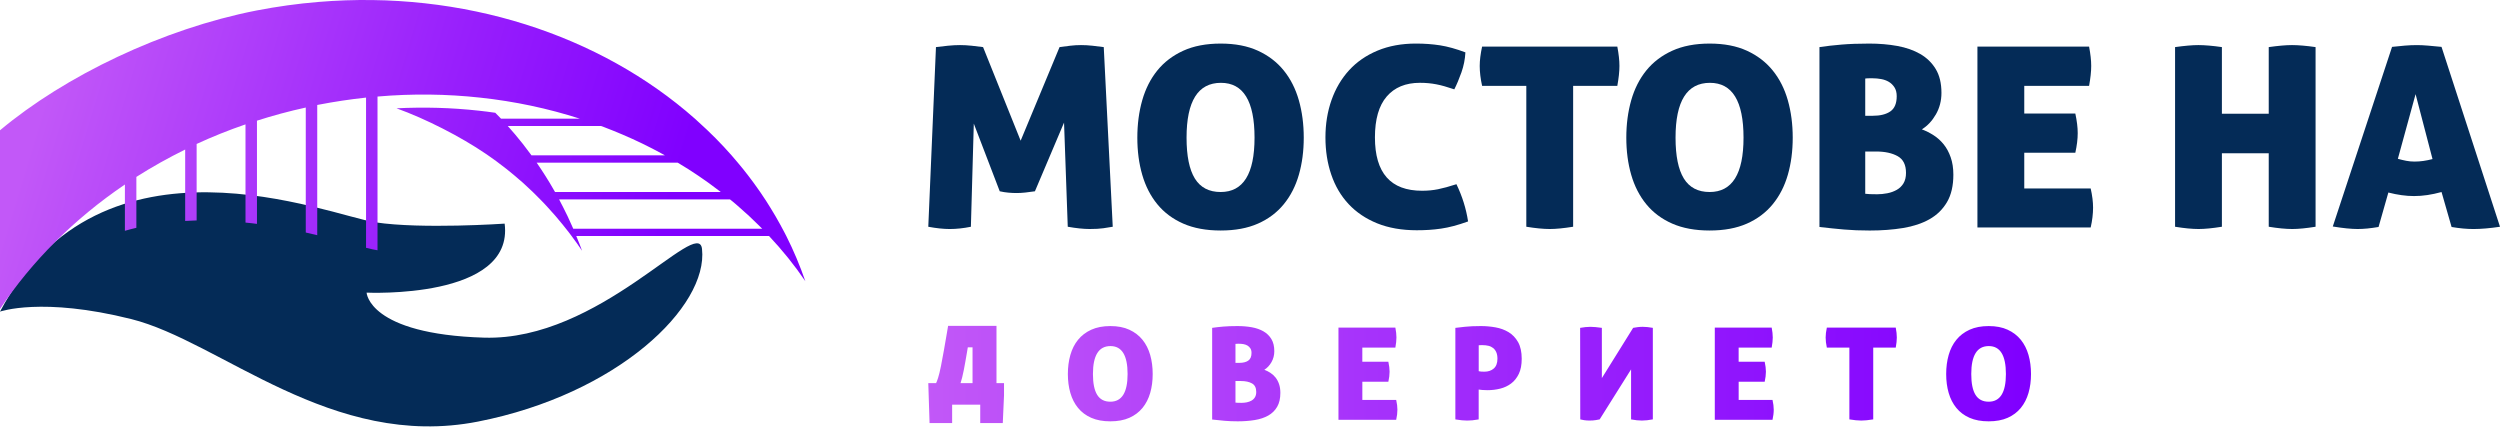 <svg width="373" height="64" viewBox="0 0 373 64" fill="none" xmlns="http://www.w3.org/2000/svg">
<path d="M75.294 33.365C76.734 44.711 54.696 43.66 54.696 43.66C54.696 43.66 54.967 49.858 72.23 50.378C89.494 50.899 104.192 32.177 104.74 37.137C105.692 45.768 92.124 58.825 71.29 62.905C49.435 67.184 32.911 50.939 19.575 47.603C6.238 44.266 0 46.493 0 46.493C15.179 17.823 49.123 32.133 56.029 33.174C62.936 34.215 75.294 33.365 75.294 33.365Z" fill="#042B57"/>
<path d="M139.646 7.027C140.198 6.953 140.797 6.884 141.442 6.821C142.087 6.757 142.687 6.727 143.238 6.727C143.765 6.727 144.338 6.757 144.956 6.821C145.574 6.882 146.147 6.953 146.674 7.027L152.281 20.992L158.086 7.027C158.613 6.953 159.146 6.884 159.686 6.821C160.224 6.757 160.757 6.727 161.287 6.727C161.838 6.727 162.405 6.757 162.983 6.821C163.561 6.882 164.129 6.953 164.68 7.027L166.021 33.83C165.601 33.903 165.132 33.98 164.619 34.053C164.105 34.13 163.428 34.168 162.585 34.168C161.664 34.168 160.572 34.053 159.309 33.83L158.755 18.289L154.411 28.539C153.938 28.613 153.464 28.677 152.99 28.725C152.517 28.776 152.083 28.801 151.687 28.801C151.291 28.801 150.884 28.784 150.464 28.745C150.041 28.71 149.607 28.638 149.161 28.539L145.291 18.442L144.857 33.832C143.752 34.056 142.697 34.17 141.699 34.17C140.778 34.17 139.711 34.056 138.501 33.832L139.646 7.027Z" fill="#042B57"/>
<path d="M169.69 20.541C169.69 18.539 169.933 16.681 170.421 14.966C170.908 13.253 171.657 11.77 172.671 10.518C173.683 9.268 174.973 8.286 176.538 7.571C178.104 6.856 179.967 6.502 182.124 6.502C184.284 6.502 186.138 6.859 187.69 7.571C189.243 8.284 190.527 9.266 191.539 10.518C192.553 11.77 193.303 13.253 193.79 14.966C194.277 16.681 194.52 18.539 194.52 20.541C194.52 22.544 194.277 24.389 193.79 26.078C193.303 27.768 192.553 29.231 191.539 30.47C190.525 31.71 189.243 32.674 187.69 33.361C186.138 34.048 184.284 34.392 182.124 34.392C179.967 34.392 178.104 34.048 176.538 33.361C174.973 32.672 173.683 31.707 172.671 30.47C171.657 29.231 170.908 27.768 170.421 26.078C169.931 24.389 169.69 22.544 169.69 20.541ZM187.177 20.541C187.177 15.085 185.507 12.358 182.164 12.358C178.744 12.358 177.034 15.085 177.034 20.541C177.034 23.269 177.448 25.302 178.275 26.641C179.105 27.979 180.387 28.648 182.124 28.648C185.493 28.648 187.177 25.946 187.177 20.541Z" fill="#042B57"/>
<path d="M205.14 20.503C205.14 25.809 207.481 28.46 212.167 28.46C213.011 28.46 213.805 28.386 214.555 28.234C215.304 28.084 216.219 27.834 217.301 27.483C218.17 29.285 218.748 31.137 219.037 33.038C218.275 33.315 217.563 33.539 216.904 33.715C216.246 33.891 215.615 34.02 215.01 34.109C214.405 34.196 213.805 34.26 213.214 34.298C212.622 34.336 212.01 34.354 211.378 34.354C209.141 34.354 207.174 34.008 205.474 33.321C203.777 32.631 202.356 31.674 201.211 30.448C200.065 29.221 199.204 27.758 198.626 26.055C198.045 24.353 197.756 22.501 197.756 20.501C197.756 18.5 198.058 16.64 198.663 14.928C199.268 13.213 200.143 11.732 201.286 10.48C202.431 9.228 203.847 8.253 205.53 7.551C207.214 6.851 209.122 6.5 211.255 6.5C212.518 6.5 213.717 6.587 214.849 6.762C215.981 6.938 217.244 7.289 218.639 7.813C218.585 8.839 218.387 9.833 218.047 10.798C217.705 11.762 217.349 12.605 216.982 13.33C216.455 13.157 215.976 13.007 215.542 12.879C215.106 12.755 214.694 12.653 214.298 12.579C213.902 12.503 213.508 12.447 213.115 12.411C212.719 12.373 212.299 12.355 211.852 12.355C209.719 12.355 208.067 13.037 206.895 14.401C205.723 15.765 205.14 17.801 205.14 20.503Z" fill="#042B57"/>
<path d="M227.722 12.808H221.13C220.892 11.732 220.774 10.742 220.774 9.841C220.774 9.014 220.892 8.052 221.13 6.95H241.304C241.408 7.503 241.486 8.014 241.539 8.49C241.593 8.966 241.62 9.416 241.62 9.841C241.62 10.668 241.513 11.655 241.304 12.808H234.712V33.829C233.315 34.053 232.159 34.168 231.239 34.168C230.264 34.168 229.092 34.053 227.725 33.829V12.808H227.722Z" fill="#042B57"/>
<path d="M242.645 20.541C242.645 18.539 242.889 16.681 243.376 14.966C243.863 13.253 244.612 11.77 245.626 10.518C246.638 9.268 247.928 8.286 249.494 7.571C251.059 6.859 252.922 6.502 255.079 6.502C257.239 6.502 259.093 6.859 260.645 7.571C262.198 8.284 263.482 9.266 264.494 10.518C265.508 11.77 266.258 13.253 266.745 14.966C267.232 16.681 267.475 18.539 267.475 20.541C267.475 22.544 267.232 24.389 266.745 26.078C266.258 27.768 265.508 29.231 264.494 30.47C263.48 31.71 262.198 32.674 260.645 33.361C259.093 34.048 257.239 34.392 255.079 34.392C252.922 34.392 251.059 34.048 249.494 33.361C247.928 32.672 246.638 31.707 245.626 30.47C244.612 29.231 243.863 27.768 243.376 26.078C242.889 24.389 242.645 22.544 242.645 20.541ZM260.134 20.541C260.134 15.085 258.464 12.358 255.122 12.358C251.701 12.358 249.991 15.085 249.991 20.541C249.991 23.269 250.406 25.302 251.233 26.641C252.063 27.979 253.345 28.648 255.082 28.648C258.448 28.648 260.134 25.946 260.134 20.541Z" fill="#042B57"/>
<path d="M291.441 26.061C291.441 27.712 291.125 29.076 290.494 30.152C289.862 31.229 288.995 32.081 287.887 32.705C286.782 33.331 285.465 33.768 283.94 34.02C282.411 34.27 280.755 34.394 278.964 34.394C277.543 34.394 276.267 34.343 275.135 34.244C274.003 34.145 272.78 34.02 271.463 33.867V7.027C272.464 6.877 273.556 6.752 274.741 6.653C275.924 6.553 277.308 6.502 278.887 6.502C280.386 6.502 281.788 6.622 283.091 6.859C284.395 7.098 285.532 7.497 286.506 8.06C287.48 8.622 288.251 9.373 288.816 10.312C289.38 11.251 289.664 12.431 289.664 13.859C289.664 15.035 289.388 16.106 288.834 17.068C288.28 18.032 287.585 18.775 286.742 19.299C287.346 19.526 287.933 19.821 288.497 20.182C289.062 20.546 289.562 20.997 289.996 21.534C290.432 22.073 290.777 22.717 291.042 23.468C291.307 24.221 291.441 25.083 291.441 26.061ZM278.293 17.276H279.398C280.53 17.276 281.411 17.058 282.042 16.62C282.674 16.182 282.99 15.424 282.99 14.348C282.99 13.821 282.877 13.383 282.655 13.034C282.43 12.683 282.149 12.409 281.807 12.207C281.464 12.007 281.081 11.869 280.661 11.795C280.238 11.719 279.832 11.681 279.438 11.681C279.28 11.681 279.088 11.681 278.865 11.681C278.641 11.681 278.451 11.694 278.293 11.719V17.276ZM278.293 22.605V28.91C278.477 28.936 278.708 28.954 278.983 28.966C279.261 28.979 279.62 28.984 280.07 28.984C280.57 28.984 281.076 28.933 281.59 28.834C282.104 28.735 282.572 28.564 282.992 28.328C283.415 28.089 283.75 27.765 284.001 27.353C284.25 26.938 284.376 26.422 284.376 25.796C284.376 24.595 283.961 23.763 283.131 23.3C282.302 22.837 281.231 22.605 279.914 22.605H278.293Z" fill="#042B57"/>
<path d="M309.995 19.864C309.995 20.74 309.875 21.717 309.639 22.791H302.02V28.122H311.93C312.168 29.173 312.286 30.125 312.286 30.974C312.286 31.901 312.168 32.888 311.93 33.939H295.032V6.953H311.692C311.796 7.505 311.874 8.017 311.927 8.493C311.981 8.968 312.008 9.419 312.008 9.844C312.008 10.671 311.901 11.658 311.692 12.811H302.02V16.941H309.639C309.875 18.037 309.995 19.015 309.995 19.864Z" fill="#042B57"/>
<path d="M342.009 34.168C341.035 34.168 339.863 34.053 338.495 33.83V22.87H331.507V33.83C330.113 34.053 328.954 34.168 328.033 34.168C327.059 34.168 325.887 34.053 324.52 33.83V7.027C325.231 6.928 325.874 6.854 326.454 6.803C327.035 6.752 327.546 6.727 327.993 6.727C328.467 6.727 329.002 6.752 329.594 6.803C330.185 6.854 330.825 6.928 331.507 7.027V16.974H338.495V7.027C339.207 6.928 339.844 6.854 340.408 6.803C340.976 6.752 341.495 6.727 341.969 6.727C342.442 6.727 342.978 6.752 343.569 6.803C344.161 6.854 344.8 6.928 345.483 7.027V33.83C344.088 34.053 342.932 34.168 342.009 34.168Z" fill="#042B57"/>
<path d="M354.879 33.865C354.274 33.967 353.72 34.041 353.22 34.092C352.719 34.142 352.232 34.168 351.761 34.168C351.287 34.168 350.741 34.137 350.123 34.074C349.505 34.01 348.812 33.919 348.052 33.794L356.894 6.994C357.579 6.917 358.216 6.856 358.808 6.805C359.399 6.755 359.999 6.729 360.603 6.729C361.104 6.729 361.65 6.755 362.241 6.805C362.833 6.856 363.512 6.917 364.275 6.994L373 33.832C371.498 34.056 370.184 34.17 369.052 34.17C368.525 34.17 368.001 34.145 367.473 34.094C366.946 34.043 366.381 33.969 365.777 33.868L364.278 28.651C363.542 28.852 362.835 29.002 362.166 29.102C361.495 29.203 360.831 29.252 360.173 29.252C359.568 29.252 358.949 29.209 358.318 29.119C357.686 29.033 357.028 28.901 356.343 28.725L354.879 33.865ZM360.405 14.047L357.761 23.694C358.208 23.819 358.631 23.918 359.024 23.994C359.42 24.071 359.827 24.107 360.247 24.107C360.694 24.107 361.136 24.076 361.57 24.012C362.006 23.951 362.458 23.857 362.932 23.732L360.405 14.047Z" fill="#042B57"/>
<path d="M159.325 55.804C159.325 54.784 159.448 53.837 159.697 52.962C159.946 52.089 160.326 51.334 160.845 50.697C161.361 50.059 162.017 49.56 162.815 49.196C163.612 48.832 164.562 48.649 165.662 48.649C166.762 48.649 167.707 48.83 168.499 49.196C169.288 49.56 169.944 50.059 170.461 50.697C170.977 51.334 171.357 52.089 171.609 52.962C171.858 53.835 171.981 54.782 171.981 55.804C171.981 56.825 171.858 57.764 171.609 58.624C171.36 59.484 170.977 60.232 170.461 60.863C169.944 61.494 169.291 61.985 168.499 62.337C167.707 62.688 166.762 62.863 165.662 62.863C164.562 62.863 163.615 62.688 162.815 62.337C162.017 61.985 161.359 61.494 160.845 60.863C160.328 60.232 159.946 59.484 159.697 58.624C159.448 57.764 159.325 56.825 159.325 55.804ZM168.237 55.804C168.237 53.026 167.386 51.634 165.681 51.634C163.936 51.634 163.066 53.023 163.066 55.804C163.066 57.194 163.278 58.23 163.7 58.911C164.123 59.593 164.776 59.934 165.662 59.934C167.378 59.934 168.237 58.558 168.237 55.804ZM191.03 58.616C191.03 59.456 190.87 60.153 190.549 60.7C190.227 61.25 189.786 61.683 189.221 62.001C188.656 62.319 187.987 62.543 187.209 62.67C186.43 62.797 185.587 62.861 184.674 62.861C183.949 62.861 183.299 62.835 182.723 62.784C182.145 62.733 181.524 62.67 180.853 62.593V48.916C181.364 48.84 181.918 48.776 182.522 48.725C183.125 48.674 183.831 48.649 184.634 48.649C185.397 48.649 186.111 48.71 186.778 48.83C187.441 48.952 188.022 49.155 188.517 49.443C189.012 49.728 189.406 50.112 189.692 50.59C189.981 51.069 190.126 51.672 190.126 52.397C190.126 52.995 189.984 53.542 189.703 54.033C189.422 54.525 189.066 54.904 188.638 55.171C188.945 55.285 189.243 55.435 189.532 55.619C189.821 55.804 190.075 56.033 190.297 56.308C190.519 56.583 190.696 56.911 190.83 57.293C190.963 57.677 191.03 58.117 191.03 58.616ZM184.332 54.14H184.896C185.474 54.14 185.921 54.028 186.242 53.804C186.564 53.58 186.727 53.196 186.727 52.647C186.727 52.379 186.668 52.155 186.556 51.977C186.441 51.799 186.296 51.659 186.122 51.557C185.948 51.456 185.753 51.387 185.539 51.346C185.325 51.308 185.116 51.29 184.915 51.29C184.835 51.29 184.738 51.29 184.623 51.29C184.508 51.29 184.412 51.295 184.332 51.308V54.14ZM184.332 56.855V60.069C184.425 60.082 184.543 60.092 184.685 60.097C184.827 60.102 185.009 60.105 185.239 60.105C185.493 60.105 185.753 60.079 186.012 60.029C186.275 59.978 186.513 59.891 186.727 59.769C186.941 59.647 187.112 59.481 187.238 59.27C187.367 59.059 187.431 58.797 187.431 58.476C187.431 57.863 187.219 57.441 186.796 57.204C186.374 56.967 185.828 56.85 185.156 56.85H184.332V56.855ZM207.326 55.458C207.326 55.906 207.264 56.402 207.144 56.952H203.261V59.667H208.311C208.431 60.204 208.493 60.688 208.493 61.12C208.493 61.593 208.431 62.095 208.311 62.632H199.699V48.878H208.188C208.241 49.158 208.281 49.42 208.308 49.662C208.335 49.906 208.348 50.135 208.348 50.351C208.348 50.771 208.295 51.278 208.188 51.863H203.258V53.967H207.141C207.264 54.53 207.326 55.026 207.326 55.458ZM217.143 48.919C217.45 48.88 217.924 48.825 218.561 48.756C219.198 48.684 220.001 48.649 220.964 48.649C221.676 48.649 222.393 48.712 223.116 48.84C223.841 48.967 224.494 49.206 225.078 49.557C225.661 49.908 226.132 50.402 226.496 51.041C226.857 51.68 227.039 52.507 227.039 53.527C227.039 54.433 226.895 55.186 226.606 55.784C226.317 56.385 225.934 56.863 225.458 57.219C224.981 57.578 224.438 57.833 223.828 57.985C223.218 58.138 222.591 58.214 221.946 58.214C221.692 58.214 221.435 58.207 221.173 58.186C220.911 58.168 220.729 58.145 220.619 58.12V62.576C220.271 62.639 219.955 62.685 219.674 62.711C219.393 62.736 219.131 62.749 218.89 62.749C218.422 62.749 217.838 62.693 217.14 62.576V48.919H217.143ZM220.622 55.382C220.689 55.407 220.804 55.425 220.964 55.438C221.125 55.451 221.293 55.456 221.467 55.456C222.045 55.456 222.514 55.298 222.875 54.977C223.236 54.659 223.418 54.173 223.418 53.524C223.418 53.143 223.362 52.82 223.247 52.557C223.132 52.295 222.974 52.087 222.776 51.926C222.575 51.769 222.34 51.654 222.072 51.593C221.802 51.529 221.521 51.496 221.227 51.496C221.146 51.496 221.053 51.496 220.946 51.496C220.838 51.496 220.731 51.502 220.624 51.514V55.382H220.622ZM246.595 62.573C245.993 62.69 245.447 62.746 244.965 62.746C244.483 62.746 243.945 62.69 243.356 62.573V55.112L238.67 62.573C238.55 62.599 238.355 62.634 238.087 62.68C237.819 62.723 237.517 62.746 237.182 62.746C236.888 62.746 236.612 62.728 236.358 62.69C236.104 62.652 235.908 62.614 235.775 62.573L235.756 48.916C236.037 48.865 236.307 48.827 236.561 48.802C236.816 48.776 237.057 48.763 237.287 48.763C237.517 48.763 237.768 48.776 238.052 48.802C238.333 48.827 238.649 48.865 238.997 48.916V56.413L243.664 48.916C243.852 48.878 244.076 48.842 244.339 48.809C244.601 48.779 244.852 48.761 245.093 48.761C245.321 48.761 245.556 48.774 245.797 48.799C246.038 48.825 246.306 48.863 246.603 48.914V62.573H246.595ZM263.474 55.458C263.474 55.906 263.412 56.402 263.292 56.952H259.409V59.667H264.459C264.579 60.204 264.641 60.688 264.641 61.12C264.641 61.593 264.579 62.095 264.459 62.632H255.847V48.878H264.336C264.389 49.158 264.429 49.42 264.456 49.662C264.483 49.906 264.496 50.135 264.496 50.351C264.496 50.771 264.443 51.278 264.336 51.863H259.406V53.967H263.289C263.412 54.53 263.474 55.026 263.474 55.458ZM275.924 51.863H272.565C272.445 51.313 272.386 50.812 272.386 50.351C272.386 49.931 272.445 49.44 272.565 48.878H282.845C282.898 49.158 282.938 49.42 282.965 49.662C282.992 49.906 283.005 50.135 283.005 50.351C283.005 50.771 282.952 51.278 282.845 51.863H279.486V62.573C278.774 62.69 278.185 62.746 277.717 62.746C277.222 62.746 276.625 62.69 275.927 62.573V51.863H275.924ZM290.37 55.804C290.37 54.784 290.493 53.837 290.742 52.962C290.991 52.089 291.371 51.334 291.89 50.697C292.407 50.059 293.063 49.56 293.86 49.196C294.658 48.832 295.608 48.649 296.708 48.649C297.808 48.649 298.752 48.83 299.544 49.196C300.334 49.56 300.99 50.059 301.506 50.697C302.023 51.334 302.403 52.089 302.654 52.962C302.903 53.835 303.026 54.782 303.026 55.804C303.026 56.825 302.903 57.764 302.654 58.624C302.405 59.484 302.023 60.232 301.506 60.863C300.99 61.494 300.337 61.985 299.544 62.337C298.752 62.688 297.808 62.863 296.708 62.863C295.608 62.863 294.66 62.688 293.86 62.337C293.063 61.985 292.404 61.494 291.89 60.863C291.374 60.232 290.991 59.484 290.742 58.624C290.493 57.764 290.37 56.825 290.37 55.804ZM299.282 55.804C299.282 53.026 298.431 51.634 296.726 51.634C294.981 51.634 294.112 53.023 294.112 55.804C294.112 57.194 294.323 58.23 294.746 58.911C295.169 59.593 295.822 59.934 296.708 59.934C298.423 59.934 299.282 58.558 299.282 55.804Z" fill="url(#paint0_linear_732_1539)"/>
<path d="M148.676 57.168V48.618H141.458L141.225 49.987C140.931 51.71 140.738 52.848 140.393 54.611C140.083 56.191 139.802 56.889 139.662 57.166H138.501L138.691 63.118H142.058V60.375H146.251V63.118H149.615L149.8 58.98V57.163H148.676V57.168ZM145.103 51.827V57.168H143.313C143.487 56.634 143.645 55.998 143.8 55.204C143.974 54.324 144.092 53.616 144.215 52.891L144.231 52.802C144.284 52.486 144.335 52.166 144.397 51.825H145.103V51.827Z" fill="url(#paint1_linear_732_1539)"/>
<path d="M120.156 41.953C119.353 39.635 118.411 37.386 117.316 35.215C117.212 35.02 117.113 34.817 117.009 34.623C116.919 34.459 116.839 34.287 116.742 34.123C116.645 33.921 116.539 33.725 116.425 33.531C115.955 32.673 115.46 31.822 114.94 30.986C114.722 30.62 114.487 30.252 114.25 29.886C114.218 29.839 114.185 29.792 114.153 29.746C113.918 29.379 113.675 29.011 113.423 28.652C113.116 28.216 112.808 27.778 112.491 27.341C112.224 26.975 111.955 26.607 111.672 26.248C111.161 25.576 110.635 24.921 110.083 24.272C109.782 23.906 109.467 23.538 109.15 23.179C107.602 21.415 105.93 19.736 104.171 18.16C104.009 17.997 103.847 17.847 103.677 17.707C89.534 5.217 69.123 -1.519 47.496 0.291C44.439 0.541 41.349 0.97 38.244 1.571C24.28 4.311 9.707 11.313 0 19.44V46.106C4.736 38.986 11.069 32.657 18.635 27.526V34.434C19.195 34.278 19.771 34.122 20.346 33.989V26.393C22.664 24.917 25.099 23.559 27.628 22.31V32.965C28.195 32.926 28.771 32.903 29.338 32.888V21.477C31.691 20.392 34.123 19.415 36.628 18.557V33.209C37.205 33.263 37.779 33.326 38.339 33.405V18.004C40.706 17.246 43.131 16.59 45.621 16.044V34.693C46.205 34.826 46.782 34.959 47.332 35.091V15.662C47.38 15.655 47.436 15.639 47.487 15.632C49.878 15.17 52.254 14.813 54.614 14.561V36.973C55.319 37.146 55.903 37.279 56.317 37.34H56.325V14.405C61.538 13.953 66.672 14.023 71.667 14.569C76.801 15.123 81.779 16.185 86.516 17.707H74.756C74.473 17.411 74.189 17.115 73.896 16.826C73.085 16.709 72.259 16.599 71.44 16.513C67.384 16.068 63.266 15.951 59.162 16.161C63.532 17.731 68.746 20.401 72.477 22.945C72.591 23.023 72.704 23.102 72.818 23.179C73.232 23.461 73.63 23.741 74.027 24.037C74.133 24.114 74.238 24.193 74.335 24.271C75.185 24.895 76.021 25.558 76.832 26.246C77.261 26.605 77.683 26.971 78.097 27.339C78.575 27.769 79.037 28.207 79.5 28.65C79.873 29.009 80.229 29.369 80.595 29.744C80.643 29.791 80.684 29.837 80.733 29.884C81.089 30.243 81.438 30.609 81.77 30.985C82.533 31.803 83.262 32.655 83.968 33.529C84.13 33.725 84.285 33.919 84.438 34.122C84.576 34.285 84.704 34.458 84.835 34.621C84.99 34.817 85.135 35.011 85.281 35.214C85.823 35.932 86.342 36.666 86.846 37.415C86.57 36.673 86.286 35.939 85.978 35.214H114.742C116.733 37.332 118.542 39.572 120.156 41.953ZM79.293 23.179C79.237 23.102 79.179 23.023 79.123 22.945C78.401 21.954 77.648 20.994 76.861 20.065C76.553 19.699 76.236 19.331 75.911 18.971C75.862 18.918 75.805 18.855 75.756 18.799H89.679C89.834 18.853 89.987 18.916 90.142 18.971C91.058 19.323 91.959 19.683 92.85 20.065C94.885 20.932 96.872 21.891 98.786 22.945C98.924 23.023 99.07 23.102 99.207 23.179H79.293ZM82.05 27.339C81.832 26.973 81.604 26.605 81.376 26.246C80.948 25.574 80.517 24.912 80.071 24.271H101.114C102.177 24.895 103.214 25.558 104.227 26.246C104.755 26.605 105.274 26.964 105.792 27.339C106.384 27.769 106.967 28.207 107.544 28.65H82.813C82.561 28.207 82.309 27.769 82.05 27.339ZM85.529 34.123C85.449 33.921 85.35 33.725 85.262 33.531C84.889 32.664 84.484 31.822 84.053 30.986C83.874 30.611 83.68 30.245 83.486 29.886C83.462 29.839 83.438 29.792 83.413 29.746H108.909C108.975 29.792 109.031 29.839 109.088 29.886C109.527 30.238 109.956 30.604 110.377 30.986C111.317 31.798 112.235 32.649 113.118 33.531C113.321 33.727 113.515 33.921 113.718 34.123H85.529Z" fill="url(#paint2_linear_732_1539)"/>
<defs>
<linearGradient id="paint0_linear_732_1539" x1="138.02" y1="55.756" x2="301.711" y2="55.756" gradientUnits="userSpaceOnUse">
<stop stop-color="#C258F8"/>
<stop offset="0.611" stop-color="#981FFC"/>
<stop offset="1" stop-color="#8000FF"/>
</linearGradient>
<linearGradient id="paint1_linear_732_1539" x1="138.02" y1="55.87" x2="301.711" y2="55.87" gradientUnits="userSpaceOnUse">
<stop stop-color="#C258F8"/>
<stop offset="0.611" stop-color="#981FFC"/>
<stop offset="1" stop-color="#8000FF"/>
</linearGradient>
<linearGradient id="paint2_linear_732_1539" x1="6.277" y1="15.613" x2="96.084" y2="42.807" gradientUnits="userSpaceOnUse">
<stop stop-color="#C258F8"/>
<stop offset="0.611" stop-color="#981FFC"/>
<stop offset="1" stop-color="#8000FF"/>
</linearGradient>
</defs>
</svg>
